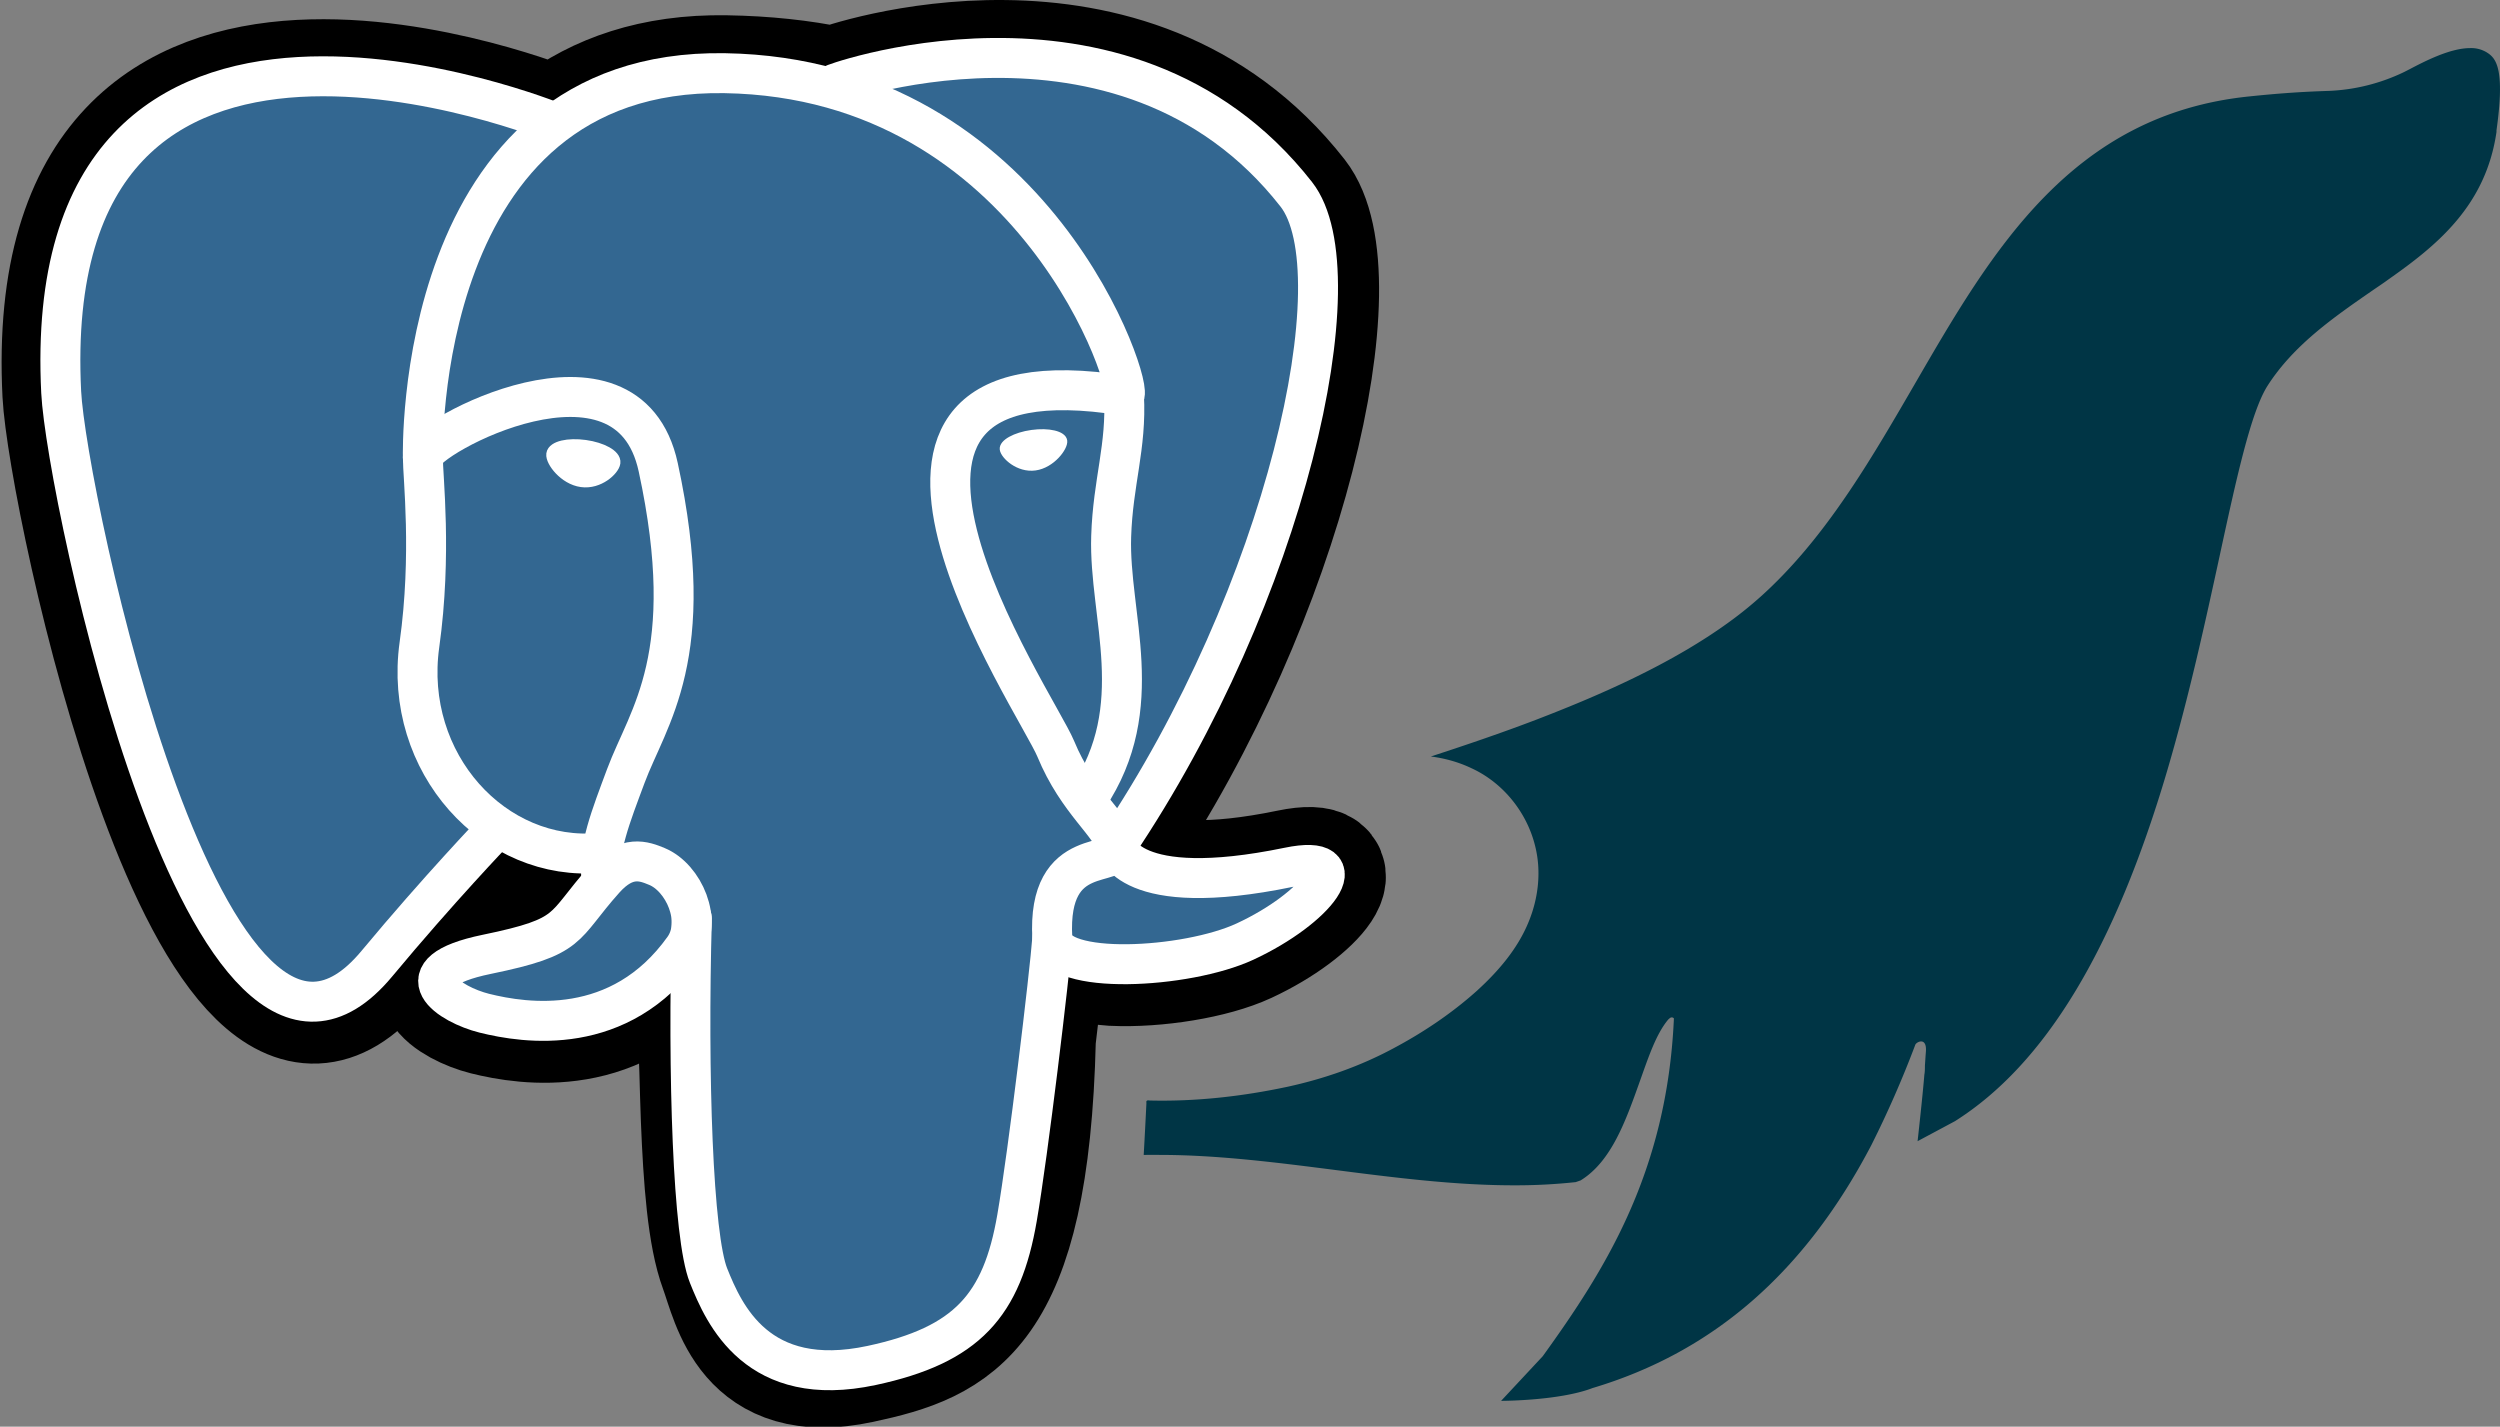 <?xml version="1.0" encoding="UTF-8" standalone="no"?>
<svg
   xmlns:dc="http://purl.org/dc/elements/1.1/"
   xmlns:cc="http://creativecommons.org/ns#"
   xmlns:rdf="http://www.w3.org/1999/02/22-rdf-syntax-ns#"
   xmlns:svg="http://www.w3.org/2000/svg"
   xmlns="http://www.w3.org/2000/svg"
   xmlns:sodipodi="http://sodipodi.sourceforge.net/DTD/sodipodi-0.dtd"
   xmlns:inkscape="http://www.inkscape.org/namespaces/inkscape"
   width="780pt"
   height="445.116pt"
   viewBox="0 0 780 445.116"
   xml:space="preserve"
   version="1.1"
   id="svg28"
   sodipodi:docname="sql.svg"
   inkscape:export-filename="/home/tcarreira/projects/tiago.carreira.pw/assets/images/sections/skills/sql.png"
   inkscape:export-xdpi="16.175556"
   inkscape:export-ydpi="16.175556"
   inkscape:version="1.0.2 (394de47547, 2021-03-26)"><rect x="0" y="0" width="780" height="445.116" fill="#808080" stroke="none"/><defs
   id="defs32">












</defs><sodipodi:namedview
   pagecolor="#ffffff"
   bordercolor="#666666"
   borderopacity="1"
   objecttolerance="10"
   gridtolerance="10"
   guidetolerance="10"
   inkscape:pageopacity="0"
   inkscape:pageshadow="2"
   inkscape:window-width="2560"
   inkscape:window-height="1051"
   id="namedview30"
   showgrid="true"
   inkscape:snap-bbox="true"
   inkscape:bbox-nodes="true"
   inkscape:snap-nodes="false"
   inkscape:snap-others="false"
   inkscape:zoom="0.41682206"
   inkscape:cx="1558.9703"
   inkscape:cy="89.341565"
   inkscape:window-x="0"
   inkscape:window-y="0"
   inkscape:window-maximized="1"
   inkscape:current-layer="svg28"><inkscape:grid
     type="xygrid"
     id="grid1031"
     originx="0"
     originy="0" /></sodipodi:namedview>
<g
   id="orginal"
   style="clip-rule:nonzero;fill-rule:nonzero;stroke:#000000;stroke-miterlimit:4"
   transform="translate(0,2.1902119e-4)">
	</g>
<path
   id="path22"
   style="fill:#003545;stroke-width:2.221"
   d="m 771.016,15 a 9.283,9.283 0 0 0 -0.368,0.009 c -6.285,0 -14.413,4.265 -18.788,6.552 l -1.733,0.888 a 59.653,59.653 0 0 1 -23.474,5.908 c -8.351,0.267 -15.546,0.754 -24.918,1.731 -55.522,5.708 -80.285,48.26 -104.137,89.413 -12.992,22.386 -26.406,45.64 -44.795,63.407 a 120.816,120.816 0 0 1 -12.104,10.282 c -19.033,14.147 -42.929,24.252 -61.518,31.403 -10.508,4.015 -21.585,7.789 -32.758,11.429 4.385,0.569 8.68,1.746 12.688,3.667 9.864,4.529 17.304,13.798 19.863,24.315 1.953,7.789 1.024,16.127 -2.002,23.517 -3.456,8.556 -9.641,15.691 -16.416,21.816 -7.815,6.962 -16.572,12.832 -25.806,17.739 -10.374,5.583 -21.594,9.501 -33.092,12.003 -14.087,3.002 -28.508,4.623 -42.921,4.282 -0.664,-0.108 -1.218,-0.085 -1.05,0.724 -0.268,5.419 -0.54,10.841 -0.854,16.26 a 138.361,138.361 0 0 1 5.153,-0.01 c 17.767,0 36.467,2.378 54.501,4.688 13.436,1.732 27.36,3.508 41.019,4.33 5.308,0.311 10.216,0.466 14.991,0.466 a 173.695,173.695 0 0 0 19.122,-0.999 l 1.532,-0.533 c 9.572,-5.885 14.059,-18.522 18.412,-30.737 2.798,-7.862 5.152,-14.924 8.883,-19.411 a 5.663,5.663 0 0 1 0.71,-0.599 0.888,0.888 0 0 1 1.088,0.177 v 0.356 c -2.221,47.771 -21.454,78.107 -40.909,105.069 l -12.992,13.925 c 0,0 18.189,2e-5 28.538,-3.998 37.755,-11.282 66.25,-36.155 86.993,-75.82 a 323.582,323.582 0 0 0 13.702,-31.292 c 0.355,-0.888 3.62,-2.532 3.309,2.065 -0.111,1.355 -0.2,2.865 -0.311,4.441 0,0.933 3.9e-4,1.888 -0.177,2.843 -0.533,6.663 -2.111,20.742 -2.111,20.742 l 11.66,-6.24 c 28.116,-17.767 49.793,-53.612 66.227,-109.378 6.84,-23.23 11.859,-46.304 16.279,-66.625 5.286,-24.43 9.838,-45.374 15.057,-53.502 8.195,-12.748 20.698,-21.365 32.802,-29.738 1.643,-1.133 3.309,-2.22 4.931,-3.419 15.213,-10.682 30.337,-23.009 33.668,-45.995 v -0.511 c 2.421,-17.145 0.378,-21.521 -1.954,-23.52 a 9.283,9.283 0 0 0 -5.94,-2.118 z" /><g
   id="g1058"
   transform="translate(0,2.1902119e-4)"><path
     style="clip-rule:nonzero;fill:#000000;fill-rule:nonzero;stroke:#000000;stroke-width:37.395;stroke-linecap:butt;stroke-linejoin:miter;stroke-miterlimit:4"
     d="m 323.205,324.227 c 2.833,-23.601 1.984,-27.062 19.563,-23.239 l 4.463,0.392 c 13.517,0.615 31.199,-2.174 41.587,-7 22.362,-10.376 35.622,-27.7 13.572,-23.148 -50.297,10.376 -53.755,-6.655 -53.755,-6.655 C 401.746,185.774 423.948,85.741 404.784,61.255 352.514,-5.534 262.036,26.049 260.522,26.869 l -0.482,0.089 c -9.938,-2.062 -21.06,-3.294 -33.554,-3.496 -22.761,-0.374 -40.032,5.967 -53.133,15.904 0,0 -161.408,-66.498 -153.899,83.628 1.597,31.936 45.777,241.655 98.47,178.31 19.259,-23.163 37.871,-42.748 37.871,-42.748 9.242,6.14 20.307,9.272 31.912,8.147 l 0.897,-0.765 c -0.281,2.876 -0.157,5.689 0.359,9.019 -13.572,15.167 -9.584,17.83 -36.723,23.416 -27.457,5.659 -11.326,15.734 -0.797,18.367 12.768,3.193 42.305,7.716 62.268,-20.224 l -0.795,3.188 c 5.325,4.26 4.965,30.619 5.72,49.452 0.756,18.834 2.017,36.409 5.856,46.771 3.839,10.36 8.369,37.05 44.036,29.406 29.809,-6.388 52.6,-15.582 54.677,-101.107"
     id="path3" /><path
     style="clip-rule:nonzero;fill:#336791;fill-rule:nonzero;stroke:none;stroke-width:12.465;stroke-linecap:round;stroke-linejoin:round;stroke-miterlimit:4"
     d="m 402.395,271.23 c -50.302,10.376 -53.76,-6.655 -53.76,-6.655 53.111,-78.808 75.313,-178.843 56.153,-203.326 -52.27,-66.785 -142.752,-35.2 -144.262,-34.38 l -0.486,0.087 c -9.938,-2.063 -21.06,-3.292 -33.56,-3.496 -22.761,-0.373 -40.026,5.967 -53.127,15.902 0,0 -161.411,-66.495 -153.904,83.63 1.597,31.938 45.776,241.657 98.471,178.312 19.26,-23.163 37.869,-42.748 37.869,-42.748 9.243,6.14 20.308,9.272 31.908,8.147 l 0.901,-0.765 c -0.28,2.876 -0.152,5.689 0.361,9.019 -13.575,15.167 -9.586,17.83 -36.723,23.416 -27.459,5.659 -11.328,15.734 -0.796,18.367 12.768,3.193 42.307,7.716 62.266,-20.224 l -0.796,3.188 c 5.319,4.26 9.054,27.711 8.428,48.969 -0.626,21.259 -1.044,35.854 3.147,47.254 4.191,11.4 8.368,37.05 44.042,29.406 29.809,-6.388 45.256,-22.942 47.405,-50.555 1.525,-19.631 4.976,-16.729 5.194,-34.28 l 2.768,-8.309 c 3.192,-26.611 0.507,-35.196 18.872,-31.203 l 4.463,0.392 c 13.517,0.615 31.208,-2.174 41.591,-7 22.358,-10.376 35.618,-27.7 13.573,-23.148 z"
     id="path5" /><path
     d="m 215.866,286.484 c -1.385,49.516 0.348,99.377 5.193,111.495 4.848,12.118 15.223,35.688 50.9,28.045 29.806,-6.39 40.651,-18.756 45.357,-46.051 3.466,-20.082 10.148,-75.854 11.005,-87.281"
     id="path7"
     style="clip-rule:nonzero;fill:none;fill-rule:nonzero;stroke:#ffffff;stroke-width:12.465;stroke-linecap:round;stroke-linejoin:round;stroke-miterlimit:4" /><path
     d="m 173.104,38.256 c 0,0 -161.521,-66.016 -154.012,84.109 1.597,31.938 45.779,241.664 98.473,178.316 19.256,-23.166 36.671,-41.335 36.671,-41.335"
     id="path9"
     style="clip-rule:nonzero;fill:none;fill-rule:nonzero;stroke:#ffffff;stroke-width:12.465;stroke-linecap:round;stroke-linejoin:round;stroke-miterlimit:4" /><path
     d="m 260.349,26.207 c -5.591,1.753 89.848,-34.889 144.087,34.417 19.159,24.484 -3.043,124.519 -56.153,203.329"
     id="path11"
     style="clip-rule:nonzero;fill:none;fill-rule:nonzero;stroke:#ffffff;stroke-width:12.465;stroke-linecap:round;stroke-linejoin:round;stroke-miterlimit:4" /><path
     style="clip-rule:nonzero;fill:none;fill-rule:nonzero;stroke:#ffffff;stroke-width:12.465;stroke-linecap:round;stroke-linejoin:bevel;stroke-miterlimit:4"
     d="m 348.282,263.953 c 0,0 3.461,17.036 53.764,6.653 22.04,-4.552 8.776,12.774 -13.577,23.155 -18.345,8.514 -59.474,10.696 -60.146,-1.069 -1.729,-30.355 21.647,-21.133 19.96,-28.739 -1.525,-6.85 -11.979,-13.573 -18.894,-30.338 -6.037,-14.633 -82.796,-126.849 21.287,-110.183 3.813,-0.789 -27.146,-99.002 -124.553,-100.599 -97.385,-1.597 -94.19,119.762 -94.19,119.762"
     id="path13" /><path
     d="m 188.604,274.334 c -13.577,15.166 -9.584,17.829 -36.723,23.417 -27.459,5.66 -11.326,15.733 -0.797,18.365 12.768,3.195 42.307,7.718 62.266,-20.229 6.078,-8.509 -0.036,-22.086 -8.385,-25.547 -4.034,-1.671 -9.428,-3.765 -16.361,3.994 z"
     id="path15"
     style="clip-rule:nonzero;fill:none;fill-rule:nonzero;stroke:#ffffff;stroke-width:12.465;stroke-linecap:round;stroke-linejoin:round;stroke-miterlimit:4" /><path
     d="m 187.715,274.069 c -1.368,-8.917 2.93,-19.528 7.536,-31.942 6.922,-18.626 22.893,-37.255 10.117,-96.339 -9.523,-44.029 -73.396,-9.163 -73.436,-3.193 -0.039,5.968 2.889,30.26 -1.067,58.548 -5.162,36.913 23.488,68.132 56.479,64.938"
     id="path17"
     style="clip-rule:nonzero;fill:none;fill-rule:nonzero;stroke:#ffffff;stroke-width:12.465;stroke-linecap:round;stroke-linejoin:round;stroke-miterlimit:4" /><path
     style="clip-rule:nonzero;fill:#ffffff;fill-rule:nonzero;stroke:#ffffff;stroke-width:4.155;stroke-linecap:butt;stroke-linejoin:miter;stroke-miterlimit:4"
     d="m 172.517,141.7 c -0.288,2.039 3.733,7.48 8.976,8.207 5.234,0.73 9.714,-3.522 9.998,-5.559 0.284,-2.039 -3.732,-4.285 -8.977,-5.015 -5.237,-0.731 -9.719,0.333 -9.996,2.367 z"
     id="path19" /><path
     style="clip-rule:nonzero;fill:#ffffff;fill-rule:nonzero;stroke:#ffffff;stroke-width:2.078;stroke-linecap:butt;stroke-linejoin:miter;stroke-miterlimit:4"
     d="m 331.941,137.543 c 0.284,2.039 -3.732,7.48 -8.976,8.207 -5.238,0.73 -9.718,-3.522 -10.005,-5.559 -0.277,-2.039 3.74,-4.285 8.979,-5.015 5.239,-0.73 9.718,0.333 10.002,2.368 z"
     id="path21" /><path
     d="m 350.676,123.432 c 0.863,15.994 -3.445,26.888 -3.988,43.914 -0.804,24.748 11.799,53.074 -7.191,81.435"
     id="path23"
     style="clip-rule:nonzero;fill:none;fill-rule:nonzero;stroke:#ffffff;stroke-width:12.465;stroke-linecap:round;stroke-linejoin:round;stroke-miterlimit:4" /><path
     style="clip-rule:nonzero;fill:none;fill-rule:nonzero;stroke:#ffffff;stroke-width:3;stroke-linecap:round;stroke-linejoin:round;stroke-miterlimit:4"
     d="M 0,60.232"
     id="path25" /></g>
</svg>
